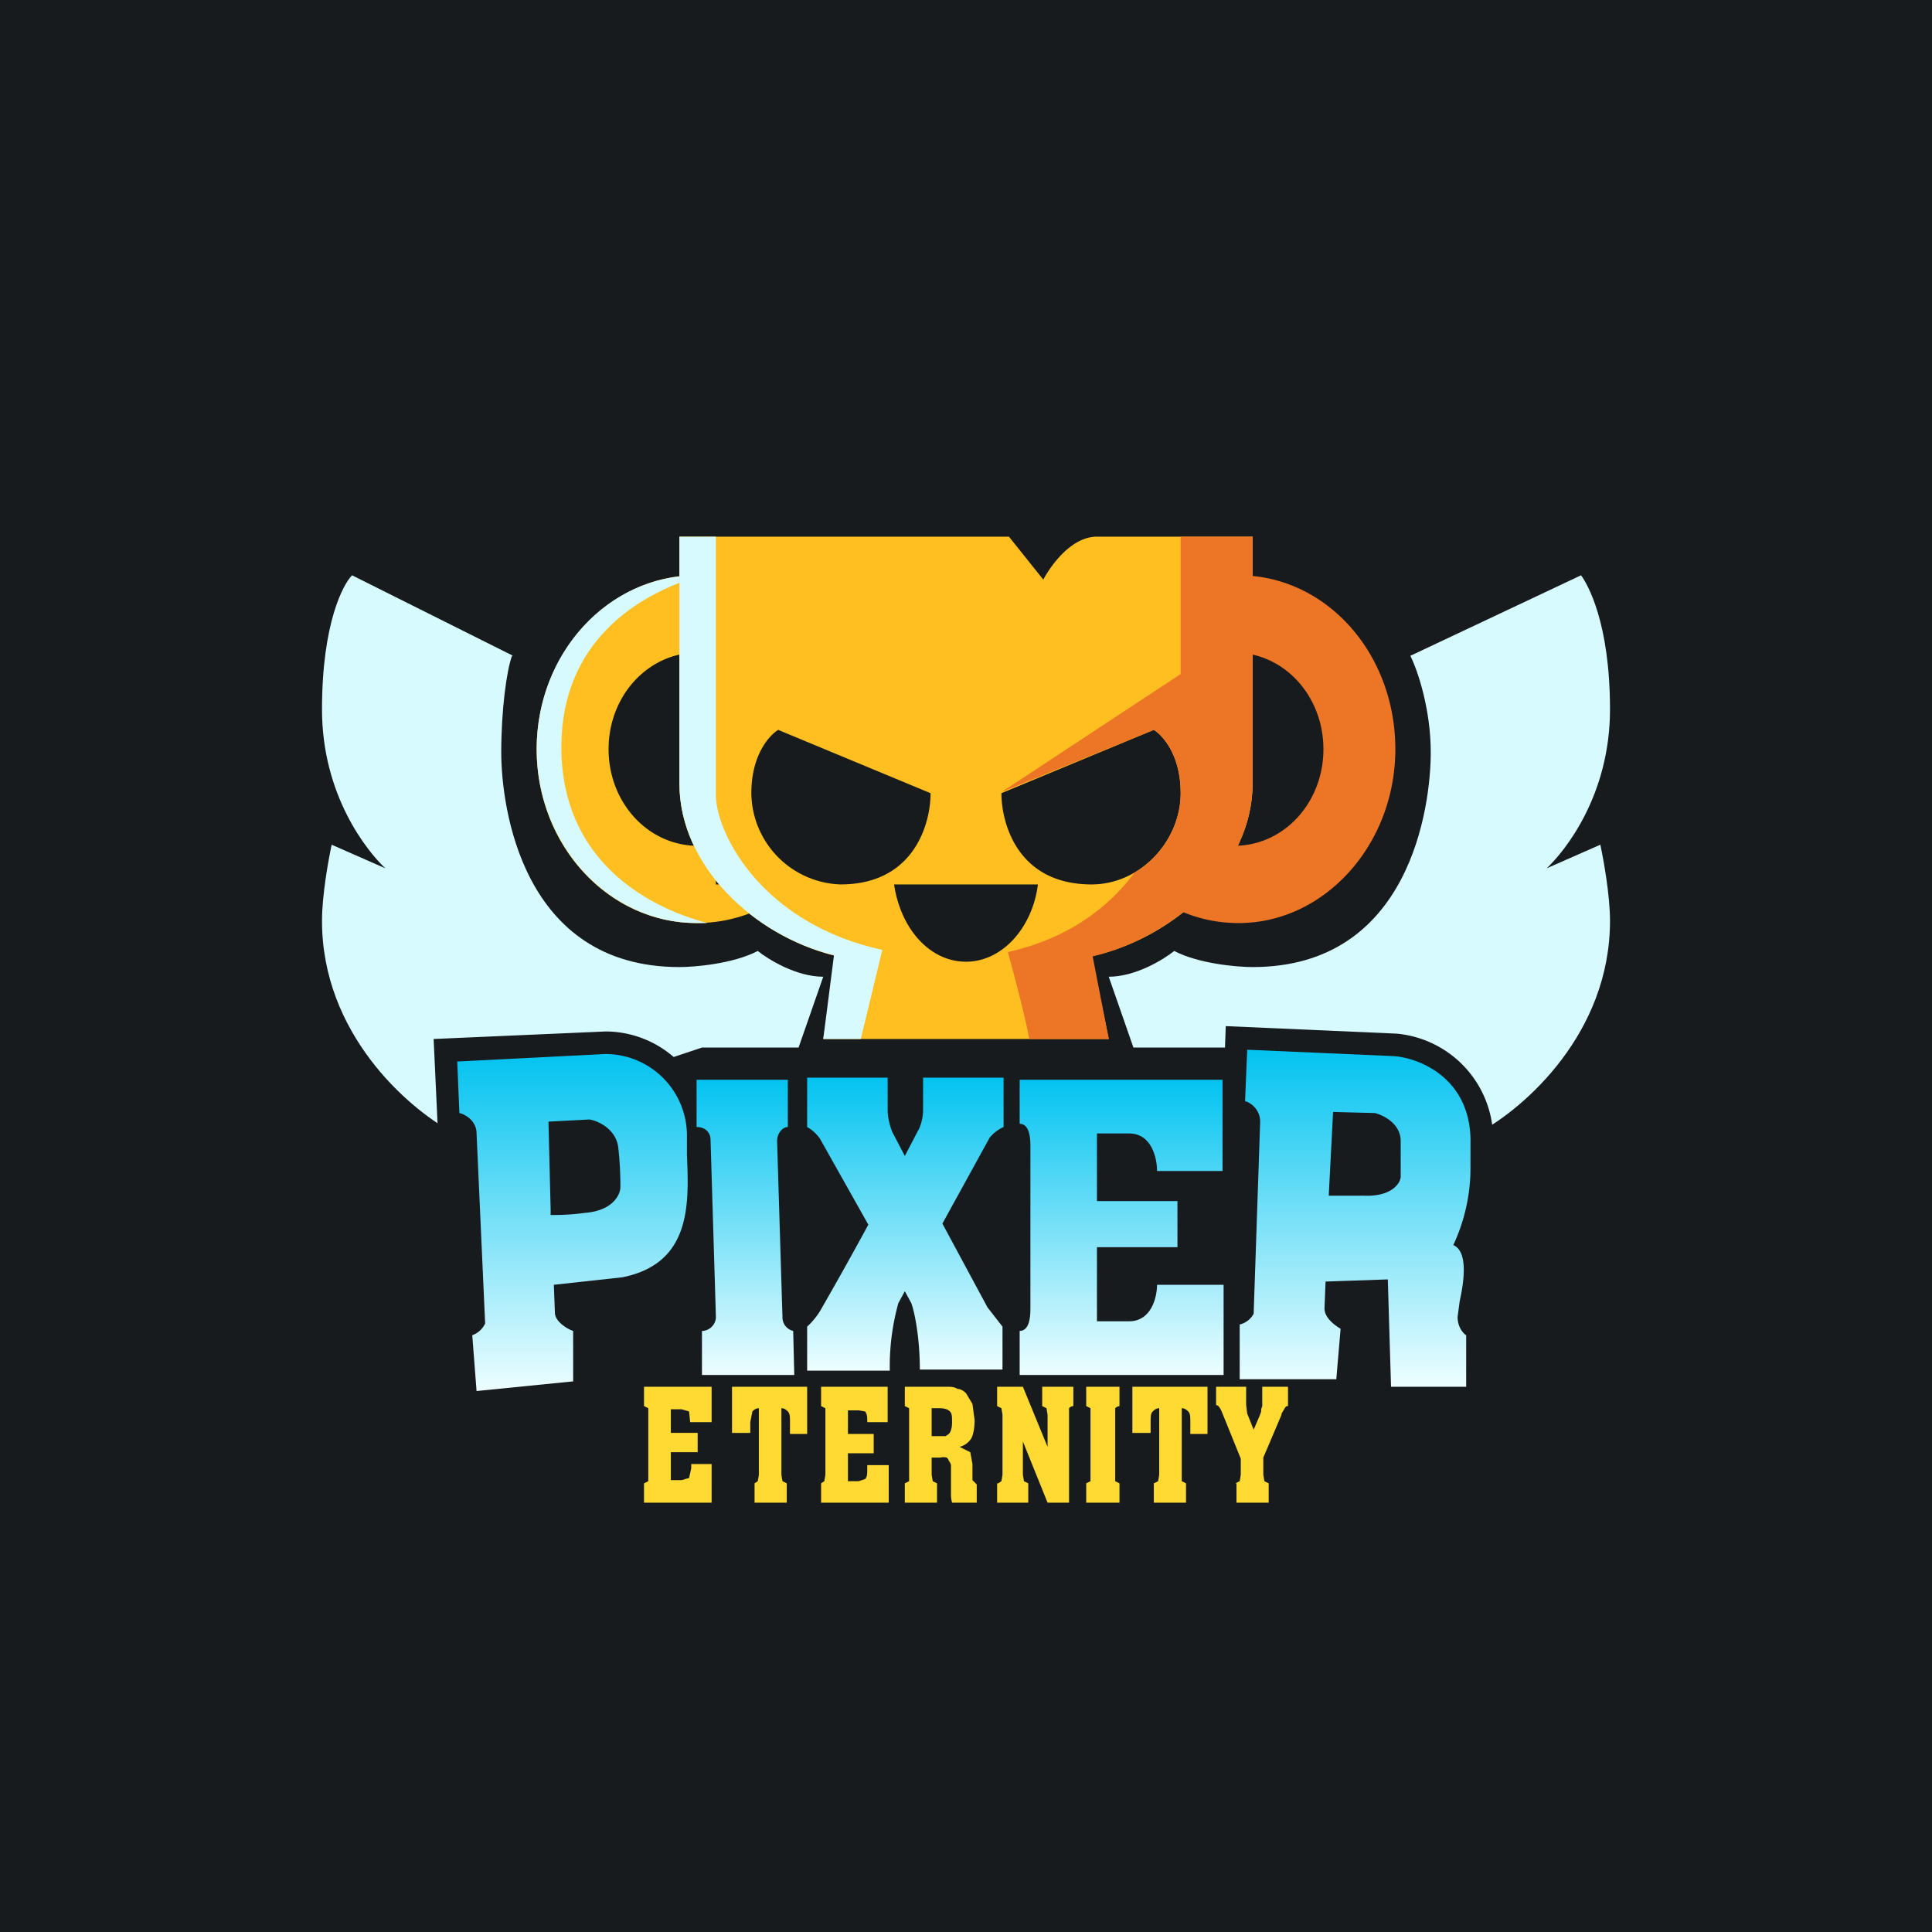<!-- by TradingView --><svg width="18" height="18" viewBox="0 0 18 18" xmlns="http://www.w3.org/2000/svg"><path fill="#181B1E" d="M0 0h18v18H0z"/><path d="m4.78 6.11-1.5-.75C3.2 5.44 3 5.8 3 6.61c0 .8.42 1.32.59 1.48l-.5-.22c-.03.14-.09.47-.09.71 0 1.05.8 1.74 1.2 1.96l2.34-.78h.9l.23-.66c-.25 0-.51-.16-.61-.24-.23.12-.59.15-.73.15-1.47 0-1.66-1.5-1.66-2 0-.4.05-.76.1-.9Z" fill="#D7FAFF"/><path d="m4.04 9.68 1.6-.07a.97.97 0 0 1 .97.96v.2c0 .22.02.5-.07.76a.86.86 0 0 1-.25.37.98.98 0 0 1-.45.21h-.02a44.48 44.48 0 0 0-.42.09l.13.05v.82l-1.27.13-.02-.22a9.3 9.3 0 0 1-.04-.54v-.17l.11-.03-.07-1.66h-.01l-.15-.04-.04-.86Z" fill="url(#anguyoutv)"/><path d="m13.14 6.11 1.59-.75c.06.08.27.44.27 1.25 0 .8-.42 1.32-.59 1.48l.5-.22c.03.14.09.47.09.71 0 1.05-.8 1.74-1.2 1.96l-2.34-.78h-.9l-.23-.66c.25 0 .51-.16.61-.24.23.12.59.15.73.15 1.47 0 1.66-1.5 1.66-2 0-.4-.12-.76-.19-.9Z" fill="#D7FAFF"/><path d="M7.34 10.06h-.85v.44c.08 0 .13.05.13.12l.05 1.65c0 .07-.06.13-.13.13v.41h.86l-.01-.41a.13.13 0 0 1-.1-.13l-.05-1.64c0-.07.05-.13.1-.13v-.44Z" fill="url(#bnguyoutv)"/><path d="M13 9.63h.01a.99.99 0 0 1 .9 1.05c-.03.3-.02.6-.13.88a.6.6 0 0 1 .06.25c0 .13-.03.26-.04.35l-.02.1.09.05v.82h-1.12l-.02-.98h-.19c0 .04.13.08.16.1l-.06.82h-1.29v-.75l.02-.17.11-.02.06-1.66c-.04-.03-.1-.04-.15-.06l.03-.85 1.59.07Z" fill="#181B1E"/><path d="M9.35 10.04v.46a.36.36 0 0 0-.13.1l-.44.8.42.78.14.18v.4h-.77c0-.3-.05-.54-.08-.62l-.06-.11-.06.11a2.2 2.2 0 0 0-.08.63h-.77v-.41a.68.68 0 0 0 .14-.18 36 36 0 0 0 .43-.77l-.45-.8a.36.36 0 0 0-.12-.11v-.46h.75v.3c0 .09.03.17.04.2l.12.23.12-.23c.02-.03.05-.11.05-.2v-.3h.75Z" fill="url(#cnguyoutv)"/><path fill-rule="evenodd" d="m5.64 9.82-1.38.07.02.48c.05.01.16.07.16.19l.08 1.77a.21.21 0 0 1-.12.11l.04.52.9-.09v-.47c-.06-.02-.17-.09-.17-.17l-.01-.26.64-.07c.64-.13.62-.68.6-1.14v-.18a.76.76 0 0 0-.76-.76Zm-.51 1.5c.05 0 .18 0 .32-.02.26-.02.33-.17.33-.24 0-.05 0-.2-.02-.37-.02-.17-.19-.25-.27-.26l-.38.02.02.81v.06Z" fill="url(#dnguyoutv)"/><path fill-rule="evenodd" d="m11.62 9.78 1.37.06c.25.02.73.22.71.83v.18a1.7 1.7 0 0 1-.16.75c.14.06.1.34.06.52l-.02.15c0 .1.06.16.08.17v.48h-.7l-.03-1-.58.02-.01.25c0 .09.1.16.15.19l-.04.47h-.9v-.51a.2.2 0 0 0 .13-.1l.06-1.77c.01-.13-.09-.2-.14-.21l.02-.48Zm.76 1.35.04-.77.39.01c.08.02.24.1.24.26v.33c0 .06-.08.19-.34.18h-.33Z" fill="url(#enguyoutv)"/><path d="m6.67 5.37-.18-.01C5.67 5.36 5 6.09 5 6.98c0 .9.67 1.62 1.49 1.62.35 0 .68-.13.93-.36h-.75v-.38a.78.78 0 0 1-.17.02c-.46 0-.83-.4-.83-.9s.37-.9.83-.9c.06 0 .11 0 .17.02v-.73Z" fill="#FFBF21"/><path d="M6.54 5.36c-.6.17-1.31.62-1.31 1.6 0 1.03.76 1.48 1.36 1.64h-.1C5.67 8.6 5 7.87 5 6.98c0-.9.67-1.62 1.49-1.62h.05Z" fill="#D7FAFF"/><path fill-rule="evenodd" d="m9.4 5 .32.4c.07-.13.26-.4.5-.4h1.45v2.3c0 .78-.73 1.44-1.5 1.61l.16.77H7.67l.13-.77c-.76-.18-1.47-.83-1.47-1.61V5H9.4ZM7.25 6.8l1.42.59c0 .28-.15.85-.84.85A.86.86 0 0 1 7 7.39c0-.36.17-.54.25-.59Zm2.08.59 1.42-.59c.08.05.25.23.25.59 0 .44-.37.85-.83.85-.69 0-.84-.57-.84-.85ZM9 8.96c-.34 0-.61-.31-.67-.72h1.34c-.05.4-.33.72-.67.72Z" fill="#FFBF21"/><path d="M11 5v1.28l-1.67 1.1 1.42-.58c.08.05.25.23.25.59 0 .3-.17.59-.43.74-.23.31-.6.61-1.18.74.08.29.16.6.2.81h.74l-.15-.77c.76-.18 1.49-.83 1.49-1.61V5H11Z" fill="#ED7526"/><path d="M6.67 5v2.43c.02.37.45 1.18 1.55 1.42l-.2.83h-.35l.1-.78c-.74-.18-1.44-.83-1.44-1.6V5h.34Z" fill="#D7FAFF"/><path d="M11.4 10.06H9.5v.41c.09 0 .1.13.1.2v1.53c0 .07-.01.2-.1.2v.41h1.9v-.84h-.62c0 .11-.05.34-.26.34h-.3v-.69h.75v-.43h-.75v-.63h.3c.21 0 .26.23.26.35h.61v-.85Z" fill="url(#fnguyoutv)"/><path d="m6 13.82.04-.02V13.12L6 13.1v-.18h.63v.33h-.2l-.01-.1-.07-.02H6.25v.22h.25v.18h-.25v.26h.1l.07-.02.02-.09v-.04h.19V14H6v-.18ZM7.03 13.82l.03-.02.01-.06v-.62c-.03 0-.05.02-.06.03l-.02.1v.1h-.17v-.43h.7v.44h-.16v-.11c0-.05 0-.08-.02-.1-.01-.01-.03-.03-.06-.03v.62l.01.06.04.02V14h-.3v-.18ZM7.65 13.82l.03-.02.01-.06V13.12l-.04-.02v-.18h.62v.33h-.19c0-.05 0-.07-.02-.1L8 13.14h-.1v.22h.24v.18H7.9v.26H8l.06-.02c.02-.02.02-.05.02-.09v-.04h.2V14h-.63v-.18ZM8.68 13.38h.13l.03-.02c.02-.02.03-.06.03-.11s0-.08-.02-.1c-.02-.02-.05-.03-.1-.03H8.68v.26Zm-.25.44.04-.02V13.12l-.04-.02v-.18h.38c.05 0 .08 0 .11.02.03 0 .06.02.08.04l.06.1.02.15c0 .07-.01.13-.03.17a.18.18 0 0 1-.11.08l.1.05.02.11v.15l.04.04V14h-.23a.3.3 0 0 1-.01-.07v-.28a.1.1 0 0 0-.02-.04.06.06 0 0 0-.02-.03.12.12 0 0 0-.06 0h-.08v.16l.01.06.04.02V14h-.3v-.18ZM9.3 13.82l.03-.02.01-.06v-.56l-.01-.06-.04-.02v-.18h.24l.23.56V13.18l-.01-.06-.04-.02v-.18H10v.18a.06.06 0 0 0-.04.02V14h-.2l-.23-.57v.31l.01.06.04.02V14h-.29v-.18ZM10.12 13.82l.04-.02V13.12l-.04-.02v-.18h.31v.18a.07.07 0 0 0-.04.02V13.8l.04.02V14h-.31v-.18ZM10.75 13.82l.04-.02.01-.06v-.62c-.03 0-.05.02-.06.03-.02.02-.02.05-.02.1v.1h-.17v-.43h.7v.44h-.16v-.11c0-.05 0-.08-.02-.1-.01-.01-.03-.03-.06-.03V13.8l.04.02V14h-.3v-.18ZM11.51 13.82l.04-.02.01-.06v-.15l-.17-.42a.3.3 0 0 0-.03-.06.05.05 0 0 0-.03-.02v-.17h.28v.17l.01.08.06.15.06-.14.01-.03v-.02l.01-.03a.4.4 0 0 0 0-.03v-.15H12v.18c-.01 0-.02 0-.03.02l-.03.05v.01l-.17.4v.16l.01.06.04.02V14h-.3v-.18Z" fill="#FFDA33"/><path d="M10.55 8.17c.26.27.6.43.99.43.8 0 1.46-.73 1.46-1.62 0-.9-.65-1.62-1.46-1.62-.12 0-.24.02-.35.05v.73c.1-.04.2-.06.31-.06.46 0 .83.4.83.9s-.37.9-.83.9a.78.78 0 0 1-.31-.06v.35h-.64Z" fill="#ED7526"/><defs><linearGradient id="anguyoutv" x1="5.33" y1="9.61" x2="5.33" y2="13.2"><stop offset="1" stop-color="#181B1E"/></linearGradient><linearGradient id="bnguyoutv" x1="6.94" y1="10.06" x2="6.94" y2="12.81" gradientUnits="userSpaceOnUse"><stop stop-color="#03C3F0"/><stop offset="1" stop-color="#EDFEFF"/></linearGradient><linearGradient id="cnguyoutv" x1="8.43" y1="10.04" x2="8.43" y2="12.77" gradientUnits="userSpaceOnUse"><stop stop-color="#03C3F0"/><stop offset="1" stop-color="#EDFEFF"/></linearGradient><linearGradient id="dnguyoutv" x1="5.33" y1="9.82" x2="5.33" y2="12.96" gradientUnits="userSpaceOnUse"><stop stop-color="#03C3F0"/><stop offset="1" stop-color="#EDFEFF"/></linearGradient><linearGradient id="enguyoutv" x1="12.63" y1="9.78" x2="12.63" y2="12.92" gradientUnits="userSpaceOnUse"><stop stop-color="#03C3F0"/><stop offset="1" stop-color="#EDFEFF"/></linearGradient><linearGradient id="fnguyoutv" x1="10.45" y1="10.06" x2="10.45" y2="12.81" gradientUnits="userSpaceOnUse"><stop stop-color="#03C3F0"/><stop offset="1" stop-color="#EDFEFF"/></linearGradient></defs></svg>